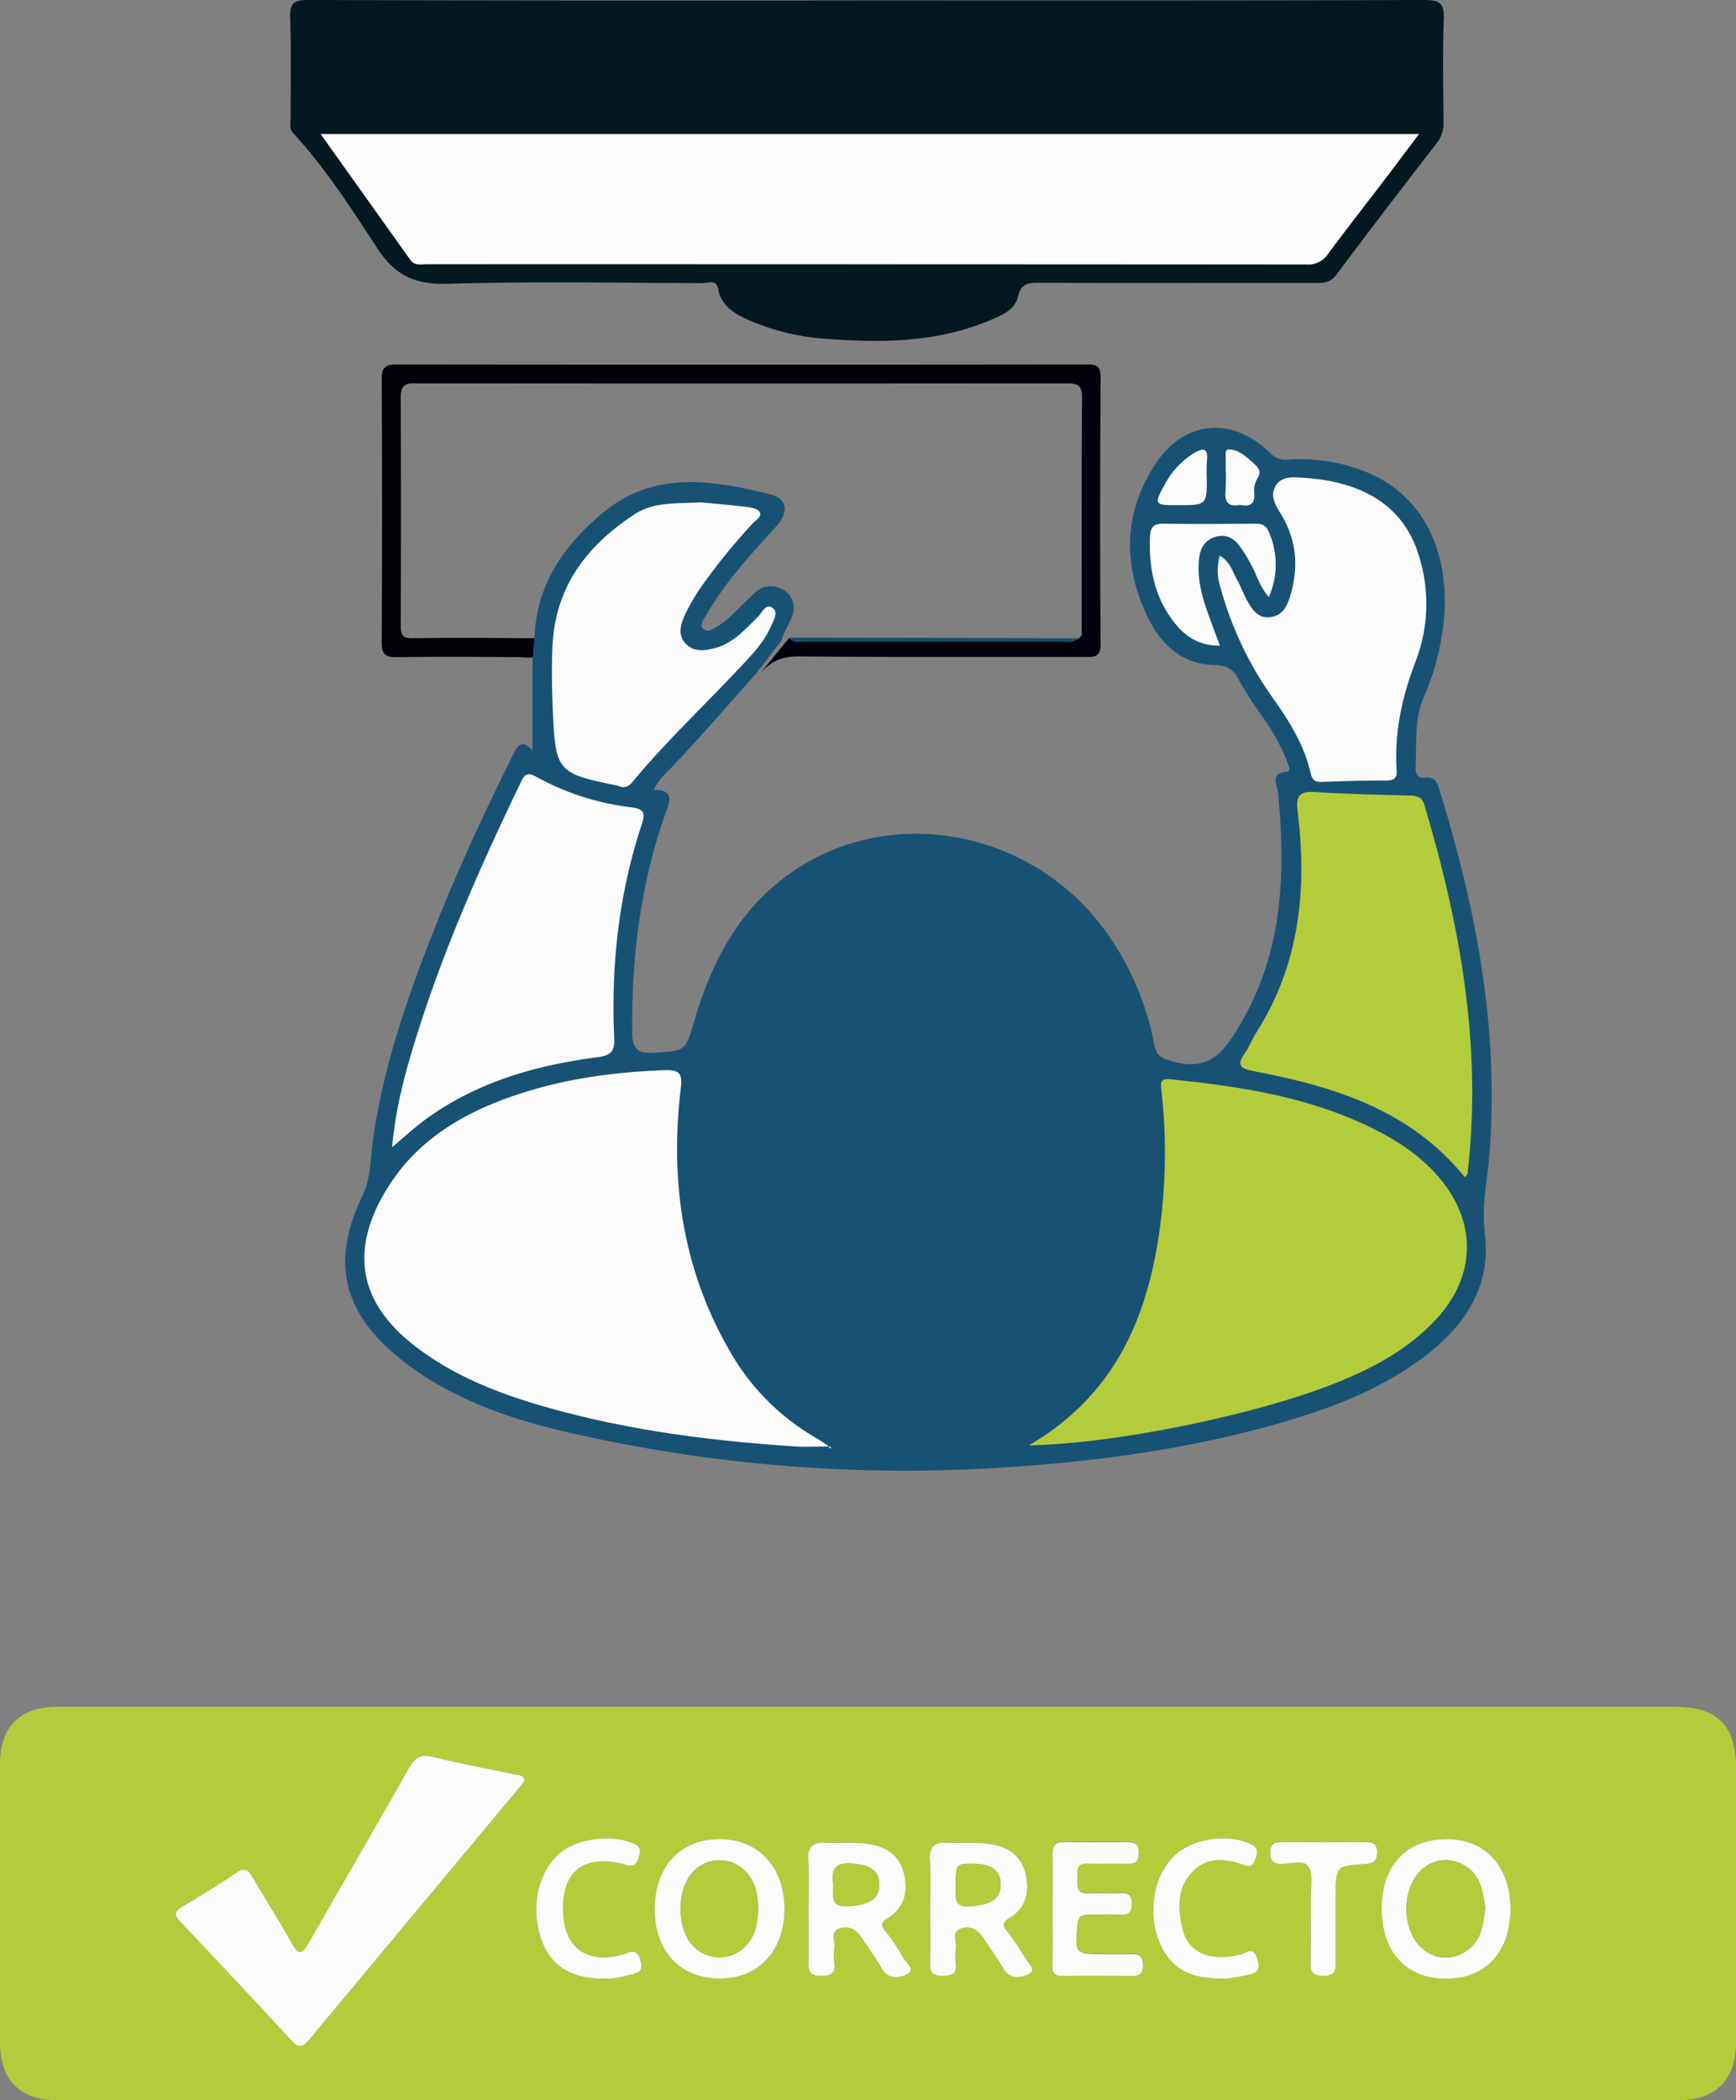 <svg xmlns="http://www.w3.org/2000/svg" viewBox="0 0 493.62 596.96"><rect x="0" y="0" width="493.62" height="596.96" fill="#808080" stroke="none"/><defs><style>.cls-1{fill:#031821;}.cls-2{fill:#175275;}.cls-3{fill:#fefefe;}.cls-4{fill:#664008;}.cls-5{fill:#00000c;}.cls-6{fill:#fcfcfd;}.cls-7{fill:#b3cc3c;}.cls-8{fill:#125073;}</style></defs><g id="Capa_2" data-name="Capa 2"><g id="Información"><path class="cls-1" d="M246.61.11C299.41.11,352.22.17,405,0c4.46,0,5.72,1,5.54,5.53-.38,9.64-.16,19.29-.09,28.94a9.13,9.13,0,0,1-1.85,6.1C399,53,389.4,65.48,380,78.08c-1.76,2.35-3.8,2.36-6.19,2.36-26.07,0-52.13,0-78.19-.06-3,0-5.25,0-6.14,3.86s-4.5,5.31-7.8,6.71c-14.92,6.36-30.59,6.57-46.38,5.38a65.62,65.62,0,0,1-23-5.63c-3.76-1.74-7.24-3.9-8.05-8.43-.55-3.08-2.89-1.78-4.42-1.79-24.2-.08-48.42-.53-72.6.18-9.31.27-15-2.4-20.09-10.31C99.8,59.07,92.44,47.68,83.26,37.71c-1.08-1.17-.62-2.57-.62-3.86,0-9.65.21-19.3-.14-28.94C82.35.65,83.92,0,87.69,0Q167.15.21,246.61.11Zm-155.43,38c8.89,12.47,17.2,24.1,25.49,35.75,1.23,1.72,3,1.24,4.64,1.24q125.15,0,250.29.07a6.62,6.62,0,0,0,5.95-2.9c5.34-7.2,10.86-14.26,16.3-21.39,3.1-4.07,6.16-8.18,9.62-12.77Z"/><path class="cls-2" d="M326,327.6c-.36-5.74-.54-11.49-1.11-17.21-1.66-16.63-6.5-32.08-17.17-45.35-26.24-32.62-76.79-30.08-96.12,5.82-19.52,36.25-19.12,73.7.51,109.75,11.55,21.19,30.52,33.07,55.64,31.14s41.54-16.28,50.7-39.34C324.14,358,325.75,343,326,327.6ZM235.8,411.13c-2.16-1.38-3.21-2.09-4.29-2.74a66.19,66.19,0,0,1-23.45-23.45c-13.78-23.33-17.64-48.68-14.52-75.27.47-4.05.19-5.69-4.5-5.52-15.15.55-30,2.64-44.29,7.75-14,5-26.24,12.49-34.4,25.47-11.17,17.79-8.52,33,8.21,45.65,10.83,8.18,23.25,13,36.16,16.74,23.37,6.72,47.32,9.77,71.5,11.35C229,411.28,231.7,411.13,235.8,411.13Zm56.75-.31c25.58-.46,67.92-9.37,89.91-18.78,9.55-4.09,18.47-9.16,25.7-16.83,11.44-12.16,12-27.49,1.24-40.27-4.86-5.79-11-10-17.63-13.46-18.54-9.57-38.7-12.63-59.12-14.71-2.92-.3-2.62,1.25-2.43,3a161.08,161.08,0,0,1-.11,36.92C326.91,373.08,317.78,396.12,292.55,410.82Zm124-76.22c.52-.61.69-.72.71-.84,4.27-35.95-2-70.67-12.24-104.93-.67-2.25-2.09-2.63-4.17-2.68-8.95-.22-17.91-.39-26.84-1-4.34-.29-5.6,1-5.06,5.3,2.77,22.19.65,43.53-11.69,63-1.17,1.85-2,4-3.2,5.75-2.34,3.36-1.85,4.48,2.46,5.3C379.21,308.78,400.91,315.38,416.52,334.6Zm-305-8.53c3.49-2.91,6.29-5.52,9.36-7.77,14.56-10.71,31.35-15.5,49-17.8,3.73-.49,5-1.46,4.83-5.48-1-20.75,1.34-41.16,7.9-60.94,1.18-3.58-.08-4.22-3.21-4.63a73.84,73.84,0,0,1-26.83-8.65c-2.69-1.52-3.42-.51-4.45,1.62-11,22.82-21.27,46-29,70.13C115.65,303.26,112.56,314.07,111.49,326.07ZM346.84,157.93a15.37,15.37,0,0,0,.11,8.94A99.33,99.33,0,0,0,361.9,198.3c4.74,6.66,9,13.49,10.84,21.57.43,1.9,1.32,2.43,3.15,2.37,6.09-.22,12.18-.37,18.27-.4,2.07,0,3.11-.49,3-2.85-.69-10.8,1.55-21,5.45-31.13a45.46,45.46,0,0,0,.87-29.94c-4.07-13.5-15.12-20.94-32.47-22.09-3-.19-6.48-.78-8.29,2.36s.26,5.71,1.84,8.41c4.37,7.44,4.76,15.38,2.13,23.48-.85,2.61-2.31,5-5.49,5.33s-4.91-1.86-6.29-4.24c-1.18-2-2-4.31-3.12-6.37C350.47,162.51,349.86,159.72,346.84,157.93Zm-147.6-15.15c-7,.43-13.28-.2-18.71,3.35C167,155,157.91,166.7,157.12,183.67c-.28,6.09-.16,12.14.1,18.22.76,17.36,1.23,17.93,18.29,21.39a4.59,4.59,0,0,1,.48.17c1.64.67,2.75.17,3.91-1.23,9.29-11.22,19.92-21.18,29.87-31.8,3.57-3.82,7.35-7.52,9.49-12.43.72-1.66,2.15-4,.5-5.16-2-1.46-3,1.34-4.22,2.5-3.64,3.55-7,7.48-12.15,8.86-2.95.79-6.23,1.25-8.54-1.41-2.17-2.51-1.24-5.47,0-8.11a53.23,53.23,0,0,1,4-7.07,172.5,172.5,0,0,1,15.3-18.93c.84-.94,2.67-1.81,1.84-3.2-.52-.87-2.3-1.22-3.57-1.37C207.7,143.53,203,143.14,199.24,142.78Zm147.65,40.75c-1.14-3-2.08-5.52-3-8-2-5.42-3.59-10.93-2.89-16.78.34-2.81,1.62-5.12,4.62-6s5.29.42,7,2.73A45.43,45.43,0,0,1,356,161c1.47,2.72,2.27,5.84,4.8,8.77a22.8,22.8,0,0,0-.08-18.67c-.86-2-2.24-2.2-4-2.19-8.62,0-17.23.09-25.84,0-2.53,0-3.71.77-3.84,3.37-.42,8.67,1.07,16.85,6.34,24C336.45,180.39,340.31,183.53,346.89,183.53Zm-3.75-47.88a40.24,40.24,0,0,1,0-4.53c.41-3.63-.85-4.13-3.78-2.3a23.26,23.26,0,0,0-8.13,8.73c-3.21,5.86-3.09,6,3.57,6C343.14,143.59,343.14,143.59,343.14,135.65Zm9.49,7.86c3,.63,4.35-.41,4-3.69a6.52,6.52,0,0,1,.95-3.86c1.26-2,.2-3.12-1.12-4.29-2-1.82-4.05-3.78-6.89-3.93-1.4-.07-1,1.49-1,2.4-.05,3.21.18,6.45-.08,9.64S349.56,144.11,352.63,143.51ZM236,411.7l.35-.24c-.11-.1-.21-.27-.32-.28s-.23.15-.35.23Z"/><path class="cls-3" d="M91.18,38.09H403.47c-3.46,4.59-6.52,8.7-9.62,12.77-5.44,7.13-11,14.19-16.3,21.39a6.62,6.62,0,0,1-5.95,2.9q-125.15-.09-250.29-.07c-1.62,0-3.41.48-4.64-1.24C108.38,62.19,100.07,50.56,91.18,38.09Z"/><path class="cls-4" d="M326,327.6c-.23,15.35-1.84,30.42-7.55,44.81-9.16,23.06-25.47,37.4-50.7,39.34s-44.09-9.95-55.64-31.14c-19.63-36.05-20-73.5-.51-109.75,19.33-35.9,69.88-38.44,96.12-5.82,10.67,13.27,15.51,28.72,17.17,45.35C325.44,316.11,325.62,321.86,326,327.6Z"/><path class="cls-5" d="M216.26,191.3c3.13-3.51,6.24-4.76,10.87-4.72,27.08.22,54.17.09,81.25.13,2.7,0,4.61.26,4.58-3.78-.23-25.22-.16-50.44,0-75.67,0-2.93-.91-3.66-3.73-3.66q-98.28.11-196.55,0c-3.44,0-4.16,1.14-4.15,4.37q.19,37.32,0,74.65c0,3.49,1.12,4.2,4.3,4.15,11.68-.16,23.36-.08,35,0a23.23,23.23,0,0,0,3.73.11l.43-5.48c-.95,0-.95,0-3.22,0-10.49-.09-21-.14-31.49,0-2.81.05-3.35-1-3.34-3.5q.12-32.5,0-65c0-3.22,1.15-4,4.14-3.94q92.7.1,185.4,0c2.89,0,4.2.53,4.18,3.85-.14,22-.07,44-.09,66,0,1,.3,2.08-.92,2.64l-82.27-.11Z"/><path class="cls-2" d="M222.33,181.9c.45-2.63,3.13-5.81,3.3-8.46a5.88,5.88,0,0,0-3.64-6.16,6.35,6.35,0,0,0-7.12,1c-2.51,2.32-4.88,4.78-7.38,7.12a19,19,0,0,1-3.29,2.49c-1.37.81-3,2.2-4.35.73-1-1.16.4-2.82,1.14-4.11,5.42-9.27,12.64-17.12,19.83-25,3.52-3.85,3.05-7.83-1.78-9-16.32-4-32.91-6.88-47.41,5.09-10.27,8.46-18.06,18.82-19.43,32.7l-.82,10.52c0,8.21,0,16.42,0,24.55-3.34-4-4.56-.76-6.19,2.53-7.56,15.32-14.79,30.79-21.09,46.67-8.06,20.29-15.31,40.83-18.21,62.64-.65,4.93-.44,9.79-2.84,14.71-9.16,18.82-5.43,33.5,11.07,46.54,13.71,10.83,29.81,16.56,46.52,20.46a428.61,428.61,0,0,0,127.49,10c23.81-1.63,47.44-4.85,70.56-11,16.4-4.39,32.4-9.85,46.17-20.22,11.61-8.75,19.19-20,17.36-35-.77-6.39.07-12.3.87-18.41.2-1.51.3-3,.42-4.55,2.79-35.31-3.77-69.33-14.09-102.85-.68-2.23-1.28-4.23-4.26-3.86-2,.25-2.75-1.1-2.65-2.8.36-6.71-.48-13.53,2.3-20a72,72,0,0,0,5.86-23.51c1.34-19.55-7.07-34.72-22.78-40.8a50.63,50.63,0,0,0-21.42-3.3,6.16,6.16,0,0,1-5.34-1.88c-10.8-10.58-24.49-9.34-32.71,3.32-9.05,13.94-9.14,28.81-2,43.5,3.68,7.59,9.75,13.29,18.85,13.45,3.63.07,5.42,1.21,7,4.24a105,105,0,0,0,6.55,10.24,58.36,58.36,0,0,1,7.1,12.84c.39,1.07,1.31,2.91,0,3-5.05.43-2.7,3.93-2.51,6,2.12,22.73,1.52,44.73-10.54,65.45-4.83,8.3-8.92,13.86-19.46,10.89-3-.85-4.55-1.4-5.18-4.66a81.14,81.14,0,0,0-13-31.12c-21.11-30.45-63-38.16-91.73-16.8-14,10.37-21.36,25-26.12,41.23-2.53,8.6-2.46,8.34-11.42,8.89-4.64.28-6.15-1.05-6.2-5.67-.23-21.32,2.32-42.19,9.47-62.35,1.29-3.63,2.56-6.66-3.3-6.68,1.31-3,3.43-4.71,5.26-6.64,8.38-8.83,15.74-17.42,23.85-26.48Z"/><path class="cls-6" d="M235.8,411.13c-4.1,0-6.85.15-9.58,0-24.18-1.58-48.13-4.63-71.5-11.35-12.91-3.71-25.33-8.56-36.16-16.74-16.73-12.63-19.38-27.86-8.21-45.65,8.16-13,20.43-20.48,34.4-25.47,14.28-5.11,29.14-7.2,44.29-7.75,4.69-.17,5,1.47,4.5,5.52-3.12,26.59.74,51.94,14.52,75.27a66.19,66.19,0,0,0,23.45,23.45C232.59,409,233.64,409.75,235.8,411.13Z"/><path class="cls-7" d="M292.55,410.82c25.23-14.7,34.36-37.74,37.56-64.15a161.08,161.08,0,0,0,.11-36.92c-.19-1.73-.49-3.28,2.43-3,20.42,2.08,40.58,5.14,59.12,14.71,6.66,3.44,12.77,7.67,17.63,13.46,10.72,12.78,10.2,28.11-1.24,40.27C400.93,382.88,392,388,382.46,392,360.47,401.45,318.13,410.36,292.55,410.82Z"/><path class="cls-7" d="M416.52,334.6c-15.61-19.22-37.31-25.82-60-30.13-4.31-.82-4.8-1.94-2.46-5.3,1.25-1.79,2-3.9,3.2-5.75,12.34-19.43,14.46-40.77,11.69-63-.54-4.35.72-5.59,5.06-5.3,8.93.6,17.89.77,26.84,1,2.08,0,3.5.43,4.17,2.68,10.22,34.26,16.51,69,12.24,104.93C417.21,333.88,417,334,416.52,334.6Z"/><path class="cls-6" d="M111.49,326.07c1.07-12,4.16-22.81,7.57-33.52,7.71-24.18,18-47.31,29-70.13,1-2.13,1.76-3.14,4.45-1.62a73.84,73.84,0,0,0,26.83,8.65c3.13.41,4.39,1.05,3.21,4.63-6.56,19.78-8.86,40.19-7.9,60.94.19,4-1.1,5-4.83,5.48-17.6,2.3-34.39,7.09-49,17.8C117.78,320.55,115,323.16,111.49,326.07Z"/><path class="cls-6" d="M346.84,157.93c3,1.79,3.63,4.58,4.91,6.87,1.16,2.06,1.94,4.33,3.12,6.37,1.38,2.38,3,4.63,6.29,4.24s4.64-2.72,5.49-5.33c2.63-8.1,2.24-16-2.13-23.48-1.58-2.7-3.59-5.36-1.84-8.41s5.29-2.55,8.29-2.36c17.35,1.15,28.4,8.59,32.47,22.09a45.46,45.46,0,0,1-.87,29.94c-3.9,10.12-6.14,20.33-5.45,31.13.15,2.36-.89,2.83-3,2.85-6.09,0-12.18.18-18.27.4-1.83.06-2.72-.47-3.15-2.37-1.8-8.08-6.1-14.91-10.84-21.57A99.33,99.33,0,0,1,347,166.87,15.37,15.37,0,0,1,346.84,157.93Z"/><path class="cls-6" d="M199.24,142.78c3.74.36,8.46.75,13.15,1.32,1.27.15,3.05.5,3.57,1.37.83,1.39-1,2.26-1.84,3.2a172.5,172.5,0,0,0-15.3,18.93,53.23,53.23,0,0,0-4,7.07c-1.25,2.64-2.18,5.6,0,8.11,2.31,2.66,5.59,2.2,8.54,1.41,5.13-1.38,8.51-5.31,12.15-8.86,1.18-1.16,2.19-4,4.22-2.5,1.65,1.19.22,3.5-.5,5.16-2.14,4.91-5.92,8.61-9.49,12.43-10,10.62-20.58,20.58-29.87,31.8-1.16,1.4-2.27,1.9-3.91,1.23a4.59,4.59,0,0,0-.48-.17c-17.06-3.46-17.53-4-18.29-21.39-.26-6.08-.38-12.13-.1-18.22.79-17,9.83-28.64,23.41-37.54C186,142.58,192.2,143.21,199.24,142.78Z"/><path class="cls-6" d="M346.89,183.53c-6.58,0-10.44-3.14-13.53-7.31-5.27-7.11-6.76-15.29-6.34-24,.13-2.6,1.31-3.4,3.84-3.37,8.61.13,17.22.07,25.84,0,1.79,0,3.17.2,4,2.19a22.8,22.8,0,0,1,.08,18.67c-2.53-2.93-3.33-6-4.8-8.77a45.43,45.43,0,0,0-3.39-5.61c-1.71-2.31-3.92-3.68-7-2.73s-4.28,3.24-4.62,6c-.7,5.85.88,11.36,2.89,16.78C344.81,178,345.75,180.5,346.89,183.53Z"/><path class="cls-6" d="M343.14,135.65c0,7.94,0,7.94-8.31,7.94-6.66,0-6.78-.18-3.57-6a23.26,23.26,0,0,1,8.13-8.73c2.93-1.83,4.19-1.33,3.78,2.3A40.24,40.24,0,0,0,343.14,135.65Z"/><path class="cls-6" d="M352.63,143.51c-3.07.6-4.42-.46-4.17-3.73s0-6.43.08-9.64c0-.91-.38-2.47,1-2.4,2.84.15,4.87,2.11,6.89,3.93,1.32,1.17,2.38,2.28,1.12,4.29a6.52,6.52,0,0,0-.95,3.86C357,143.1,355.61,144.14,352.63,143.51Z"/><path class="cls-8" d="M224.34,181.34l82.27.11c-1.37,1.47-3.16.92-4.78.92q-36.39,0-72.78,0C227.44,182.37,225.63,183,224.34,181.34Z"/><path class="cls-6" d="M236,411.7l-.32-.29c.12-.08.24-.24.35-.23s.21.18.32.28Z"/><path class="cls-7" d="M246.65,485.11H476.23c12,0,17.39,5.29,17.39,17.25q0,39.1,0,78.21c0,10.49-5.78,16.38-16.3,16.38q-230.58,0-461.18,0C5.62,596.94,0,591.09,0,580.39Q0,541,0,501.66c0-11,5.6-16.54,16.56-16.55Zm-97.47,21c-.36-1.83-1.78-1.5-2.82-1.72-7.76-1.67-15.58-3.13-23.29-5-3.4-.83-5,.13-6.73,3.12-9.4,16.64-19.07,33.13-28.54,49.74-1.72,3-2.76,3.87-4.8.18-3.53-6.36-7.51-12.46-11.16-18.76-1.22-2.11-2.19-3-4.62-1.35-5,3.41-10.24,6.6-15.48,9.7-2.3,1.35-2.2,2.36-.48,4.18,10.59,11.18,21.15,22.39,31.56,33.73,2.06,2.24,3.13,2.18,5.05-.12q29.82-35.94,59.81-71.74C148.22,507.41,148.71,506.73,149.18,506.12Zm55.41,16.61c-11.11,0-18.36,7.77-18.42,19.71,0,12.2,7.26,20,18.7,19.91,11-.07,18.23-8,18.18-19.93S215.64,522.73,204.59,522.73Zm59.89,20.21c0,5.07.12,10.14-.05,15.2-.09,2.8,1.14,3.41,3.64,3.37s4-.39,3.71-3.29a16.5,16.5,0,0,1,0-4.55c.34-1.93-1.49-4.68,1.62-5.65s5.06.9,6.62,3.34c1.72,2.71,3.68,5.27,5.24,8.07,1.83,3.29,5.19,2.62,7.09,1.69,2.67-1.31-.23-3.35-1-4.81a58.35,58.35,0,0,0-5.1-7.54c-1.19-1.54-1.29-2.45.54-3.53,4.92-2.91,6-7.32,4.8-12.65-1.3-5.71-5.53-7.92-10.64-8.59-3.82-.5-7.75-.11-11.63-.28-3.62-.15-5.18,1.18-4.92,5C264.71,533.47,264.48,538.21,264.48,542.94Zm128.4-.77c-.08,12.57,6.78,20.16,18.24,20.18,11.26,0,18.31-7.53,18.35-19.66s-7.05-19.92-18.08-20C400.05,522.69,393,530.15,392.88,542.17Zm-163,.77c0,5.07.12,10.14,0,15.2-.1,2.79,1.13,3.41,3.63,3.37s4-.4,3.71-3.29a17.32,17.32,0,0,1,0-4.55c.34-1.93-1.48-4.68,1.63-5.64s5,.89,6.62,3.33c1.72,2.7,3.68,5.27,5.23,8.06,1.83,3.29,5.2,2.63,7.1,1.7,2.7-1.32-.27-3.32-1.05-4.78a57.59,57.59,0,0,0-5.06-7.56c-1.18-1.54-1.3-2.44.53-3.54,4.85-2.93,6.06-7.31,4.81-12.66-1.33-5.69-5.54-7.92-10.66-8.58-3.83-.49-7.75-.11-11.63-.28-3.62-.15-5.17,1.19-4.92,5C230.14,533.47,229.91,538.21,229.91,542.94Zm69.43-.41h0c0,5.23.16,10.48-.06,15.7-.11,2.44.48,3.32,3,3.27,6.42-.13,12.84-.09,19.26,0,2.14,0,3.5-.27,3.47-3,0-2.45-.9-3.3-3.28-3.18-2.7.14-5.4,0-8.11,0-7.88,0-8-.24-7.28-8.26.19-2.13.91-3,3.05-3,3.2.09,6.42-.07,9.62,0,2.32.08,2.81-1.05,2.81-3.09s-.57-3.13-2.85-3c-3.21.12-6.43-.11-9.63.06s-3-1.86-2.94-4-.78-4.63,2.91-4.49,7.44-.07,11.15.06c2.32.07,3.34-.64,3.35-3.14s-1.3-3.05-3.48-3c-5.91.08-11.82.1-17.73,0-2.4-.05-3.28.85-3.23,3.24C299.42,532.05,299.34,537.29,299.34,542.53Zm47.73,19.82c2.52.22,5.29-.51,8.1-1.12,3.11-.67,3-2.33,2.18-4.83-1.06-3.16-2.92-1.34-4.44-.93-8.28,2.26-15-.25-16.59-6.88-1.38-5.63-1.89-11.53,2.47-16.32,4.11-4.52,9.35-4.17,14.52-2.3,2.17.78,3,.27,3.69-1.72s.44-3.39-1.84-4.33c-6.81-2.8-16.33-1.26-21.36,3.65-5.75,5.61-7.55,15.79-4.27,24.09C332.48,559.09,337.69,562.35,347.07,562.35Zm-175.82,0a20,20,0,0,0,7-.82c2-.71,4.94-.22,3.87-4.24s-3.24-2.22-5.31-1.66c-9.55,2.6-16-1.7-16.67-11.19-.89-12.2,5.59-17.69,17.42-14.5,2.33.63,3.36.43,4-1.91.52-1.79.86-3-1.38-4-6.53-2.81-16.59-1.44-21.5,3.16-6.1,5.73-7.91,15.93-4.43,24.92C156.93,558.91,162.66,562.37,171.25,562.34Zm201.48-16.76c0,3.72,0,7.43,0,11.15,0,2.58-.47,4.95,3.66,4.85,3.79-.1,3.41-2.23,3.4-4.64,0-5.91,0-11.82,0-17.73,0-8.82,0-8.93,8.54-9.44,2.44-.15,3.22-1,3.24-3.34s-1-2.86-3.09-2.85q-12.17.1-24.33,0c-2.2,0-2.95.89-2.93,3s.52,3.08,2.83,3.16c2.79.1,6.66-1.42,8.09.86s.53,5.86.61,8.88C372.77,541.52,372.73,543.55,372.73,545.58Z"/><path class="cls-6" d="M149.18,506.12c-.47.61-1,1.29-1.5,1.93q-29.93,35.85-59.81,71.74c-1.92,2.3-3,2.36-5.05.12-10.41-11.34-21-22.55-31.56-33.73-1.72-1.82-1.82-2.83.48-4.18,5.24-3.1,10.44-6.29,15.48-9.7,2.43-1.65,3.4-.76,4.62,1.35,3.65,6.3,7.63,12.4,11.16,18.76,2,3.69,3.08,2.83,4.8-.18,9.47-16.61,19.14-33.1,28.54-49.74,1.69-3,3.33-3.95,6.73-3.12,7.71,1.9,15.53,3.36,23.29,5C147.4,504.62,148.82,504.29,149.18,506.12Z"/><path class="cls-6" d="M204.59,522.73c11,0,18.41,7.85,18.46,19.69s-7.15,19.86-18.18,19.93c-11.44.07-18.75-7.71-18.7-19.91C186.23,530.5,193.48,522.74,204.59,522.73Zm10.95,19.94c0-4.15-.7-8.07-3.9-11.09a10.24,10.24,0,0,0-14.16,0c-5.07,4.85-5.35,16.1-.53,21.4a10.26,10.26,0,0,0,14.13,1C214.63,551.06,215.48,547,215.54,542.67Z"/><path class="cls-6" d="M264.48,542.94c0-4.73.23-9.47-.07-14.18-.26-3.86,1.3-5.19,4.92-5,3.88.17,7.81-.22,11.63.28,5.11.67,9.34,2.88,10.64,8.59,1.22,5.33.12,9.74-4.8,12.65-1.83,1.08-1.73,2-.54,3.53a58.35,58.35,0,0,1,5.1,7.54c.79,1.46,3.69,3.5,1,4.81-1.9.93-5.26,1.6-7.09-1.69-1.56-2.8-3.52-5.36-5.24-8.07-1.56-2.44-3.5-4.3-6.62-3.34s-1.28,3.72-1.62,5.65a16.5,16.5,0,0,0,0,4.55c.27,2.9-1.33,3.26-3.71,3.29s-3.73-.57-3.64-3.37C264.6,553.08,264.48,548,264.48,542.94Zm11.87-13.23c-4.47,0-4.6.22-4.6,6.64,0,2.85-.65,5.82,4.08,5.47,6-.45,8.71-2.1,8.72-6.15S281.84,529.69,276.35,529.71Z"/><path class="cls-6" d="M392.88,542.17c.07-12,7.17-19.48,18.51-19.44,11,0,18.13,7.87,18.08,20s-7.09,19.68-18.35,19.66C399.66,562.33,392.8,554.74,392.88,542.17Zm29.45.28c-.72-4.94-1.27-9.89-6.41-12.47a9.78,9.78,0,0,0-10.54.54c-7.21,4.86-7.32,18.93-.19,23.92a9.85,9.85,0,0,0,11,.55C421.19,552.3,421.68,547.31,422.33,542.45Z"/><path class="cls-6" d="M229.91,542.94c0-4.73.23-9.47-.07-14.18-.25-3.85,1.3-5.19,4.92-5,3.88.17,7.8-.21,11.63.28,5.12.66,9.33,2.89,10.66,8.58,1.25,5.35,0,9.73-4.81,12.66-1.83,1.1-1.71,2-.53,3.54a57.59,57.59,0,0,1,5.06,7.56c.78,1.46,3.75,3.46,1.05,4.78-1.9.93-5.27,1.59-7.1-1.7-1.55-2.79-3.51-5.36-5.23-8.06-1.57-2.44-3.5-4.3-6.62-3.33s-1.29,3.71-1.63,5.64a17.32,17.32,0,0,0,0,4.55c.27,2.89-1.32,3.26-3.71,3.29s-3.73-.58-3.63-3.37C230,553.08,229.91,548,229.91,542.94Zm7-7.79c.11,3.52-1.05,7,4.12,6.67,6.24-.36,9.11-2.12,9-6.36-.09-3.91-2.88-5.58-8.39-5.82C236.67,529.42,236.58,532.34,236.87,535.15Z"/><path class="cls-6" d="M299.34,542.53c0-5.24.08-10.48,0-15.71-.05-2.39.83-3.29,3.23-3.24,5.91.1,11.82.08,17.73,0,2.18,0,3.49.39,3.48,3s-1,3.21-3.35,3.14c-3.71-.13-7.44.08-11.15-.06s-2.82,2.46-2.91,4.49-.24,4.13,2.94,4,6.42.06,9.63-.06c2.28-.09,2.86,1,2.85,3s-.49,3.17-2.81,3.09c-3.2-.11-6.42,0-9.62,0-2.14-.06-2.86.82-3.05,3-.73,8-.6,8.26,7.28,8.26,2.71,0,5.41.11,8.11,0,2.38-.12,3.25.73,3.28,3.18,0,2.69-1.33,3-3.47,3-6.42-.07-12.84-.11-19.26,0-2.5,0-3.09-.83-3-3.27.22-5.22.06-10.47.06-15.7Z"/><path class="cls-6" d="M347.07,562.35c-9.38,0-14.59-3.26-17.54-10.69-3.28-8.3-1.48-18.48,4.27-24.09,5-4.91,14.55-6.45,21.36-3.65,2.28.94,2.58,2.19,1.84,4.33s-1.52,2.5-3.69,1.72c-5.17-1.87-10.41-2.22-14.52,2.3-4.36,4.79-3.85,10.69-2.47,16.32,1.62,6.63,8.31,9.14,16.59,6.88,1.52-.41,3.38-2.23,4.44.93.83,2.5.93,4.16-2.18,4.83C352.36,561.84,349.59,562.57,347.07,562.35Z"/><path class="cls-6" d="M171.25,562.35c-8.59,0-14.32-3.44-17-10.25-3.48-9-1.67-19.19,4.43-24.92,4.91-4.6,15-6,21.5-3.16,2.24,1,1.9,2.21,1.38,4-.68,2.34-1.71,2.54-4,1.91-11.83-3.19-18.31,2.3-17.42,14.5.69,9.49,7.12,13.79,16.67,11.19,2.07-.56,4.24-2.32,5.31,1.66s-1.83,3.53-3.87,4.24A20.21,20.21,0,0,1,171.25,562.35Z"/><path class="cls-6" d="M372.73,545.58c0-2,0-4.06,0-6.08-.08-3,.78-6.66-.61-8.88s-5.3-.76-8.09-.86c-2.31-.08-2.81-1.14-2.83-3.16s.73-3,2.93-3q12.17.09,24.33,0c2.07,0,3.11.58,3.09,2.85s-.8,3.19-3.24,3.34c-8.54.51-8.54.62-8.54,9.44,0,5.91,0,11.82,0,17.73,0,2.41.39,4.54-3.4,4.64-4.13.1-3.69-2.27-3.66-4.85C372.76,553,372.73,549.3,372.73,545.58Z"/><path class="cls-7" d="M215.54,542.67c-.06,4.34-.91,8.39-4.46,11.34A10.26,10.26,0,0,1,197,553c-4.82-5.3-4.54-16.55.53-21.4a10.24,10.24,0,0,1,14.16,0C214.84,534.6,215.51,538.52,215.54,542.67Z"/><path class="cls-7" d="M276.35,529.71q8.23,0,8.2,6c0,4.05-2.73,5.7-8.72,6.15-4.73.35-4.08-2.62-4.08-5.47C271.75,529.93,271.88,529.72,276.35,529.71Z"/><path class="cls-7" d="M422.33,542.45c-.65,4.86-1.14,9.85-6.16,12.54a9.85,9.85,0,0,1-11-.55c-7.13-5-7-19.06.19-23.92a9.78,9.78,0,0,1,10.54-.54C421.06,532.56,421.61,537.51,422.33,542.45Z"/><path class="cls-7" d="M236.87,535.15c-.29-2.81-.2-5.73,4.73-5.51,5.51.24,8.3,1.91,8.39,5.82.11,4.24-2.76,6-9,6.36C235.82,542.11,237,538.67,236.87,535.15Z"/></g></g></svg>